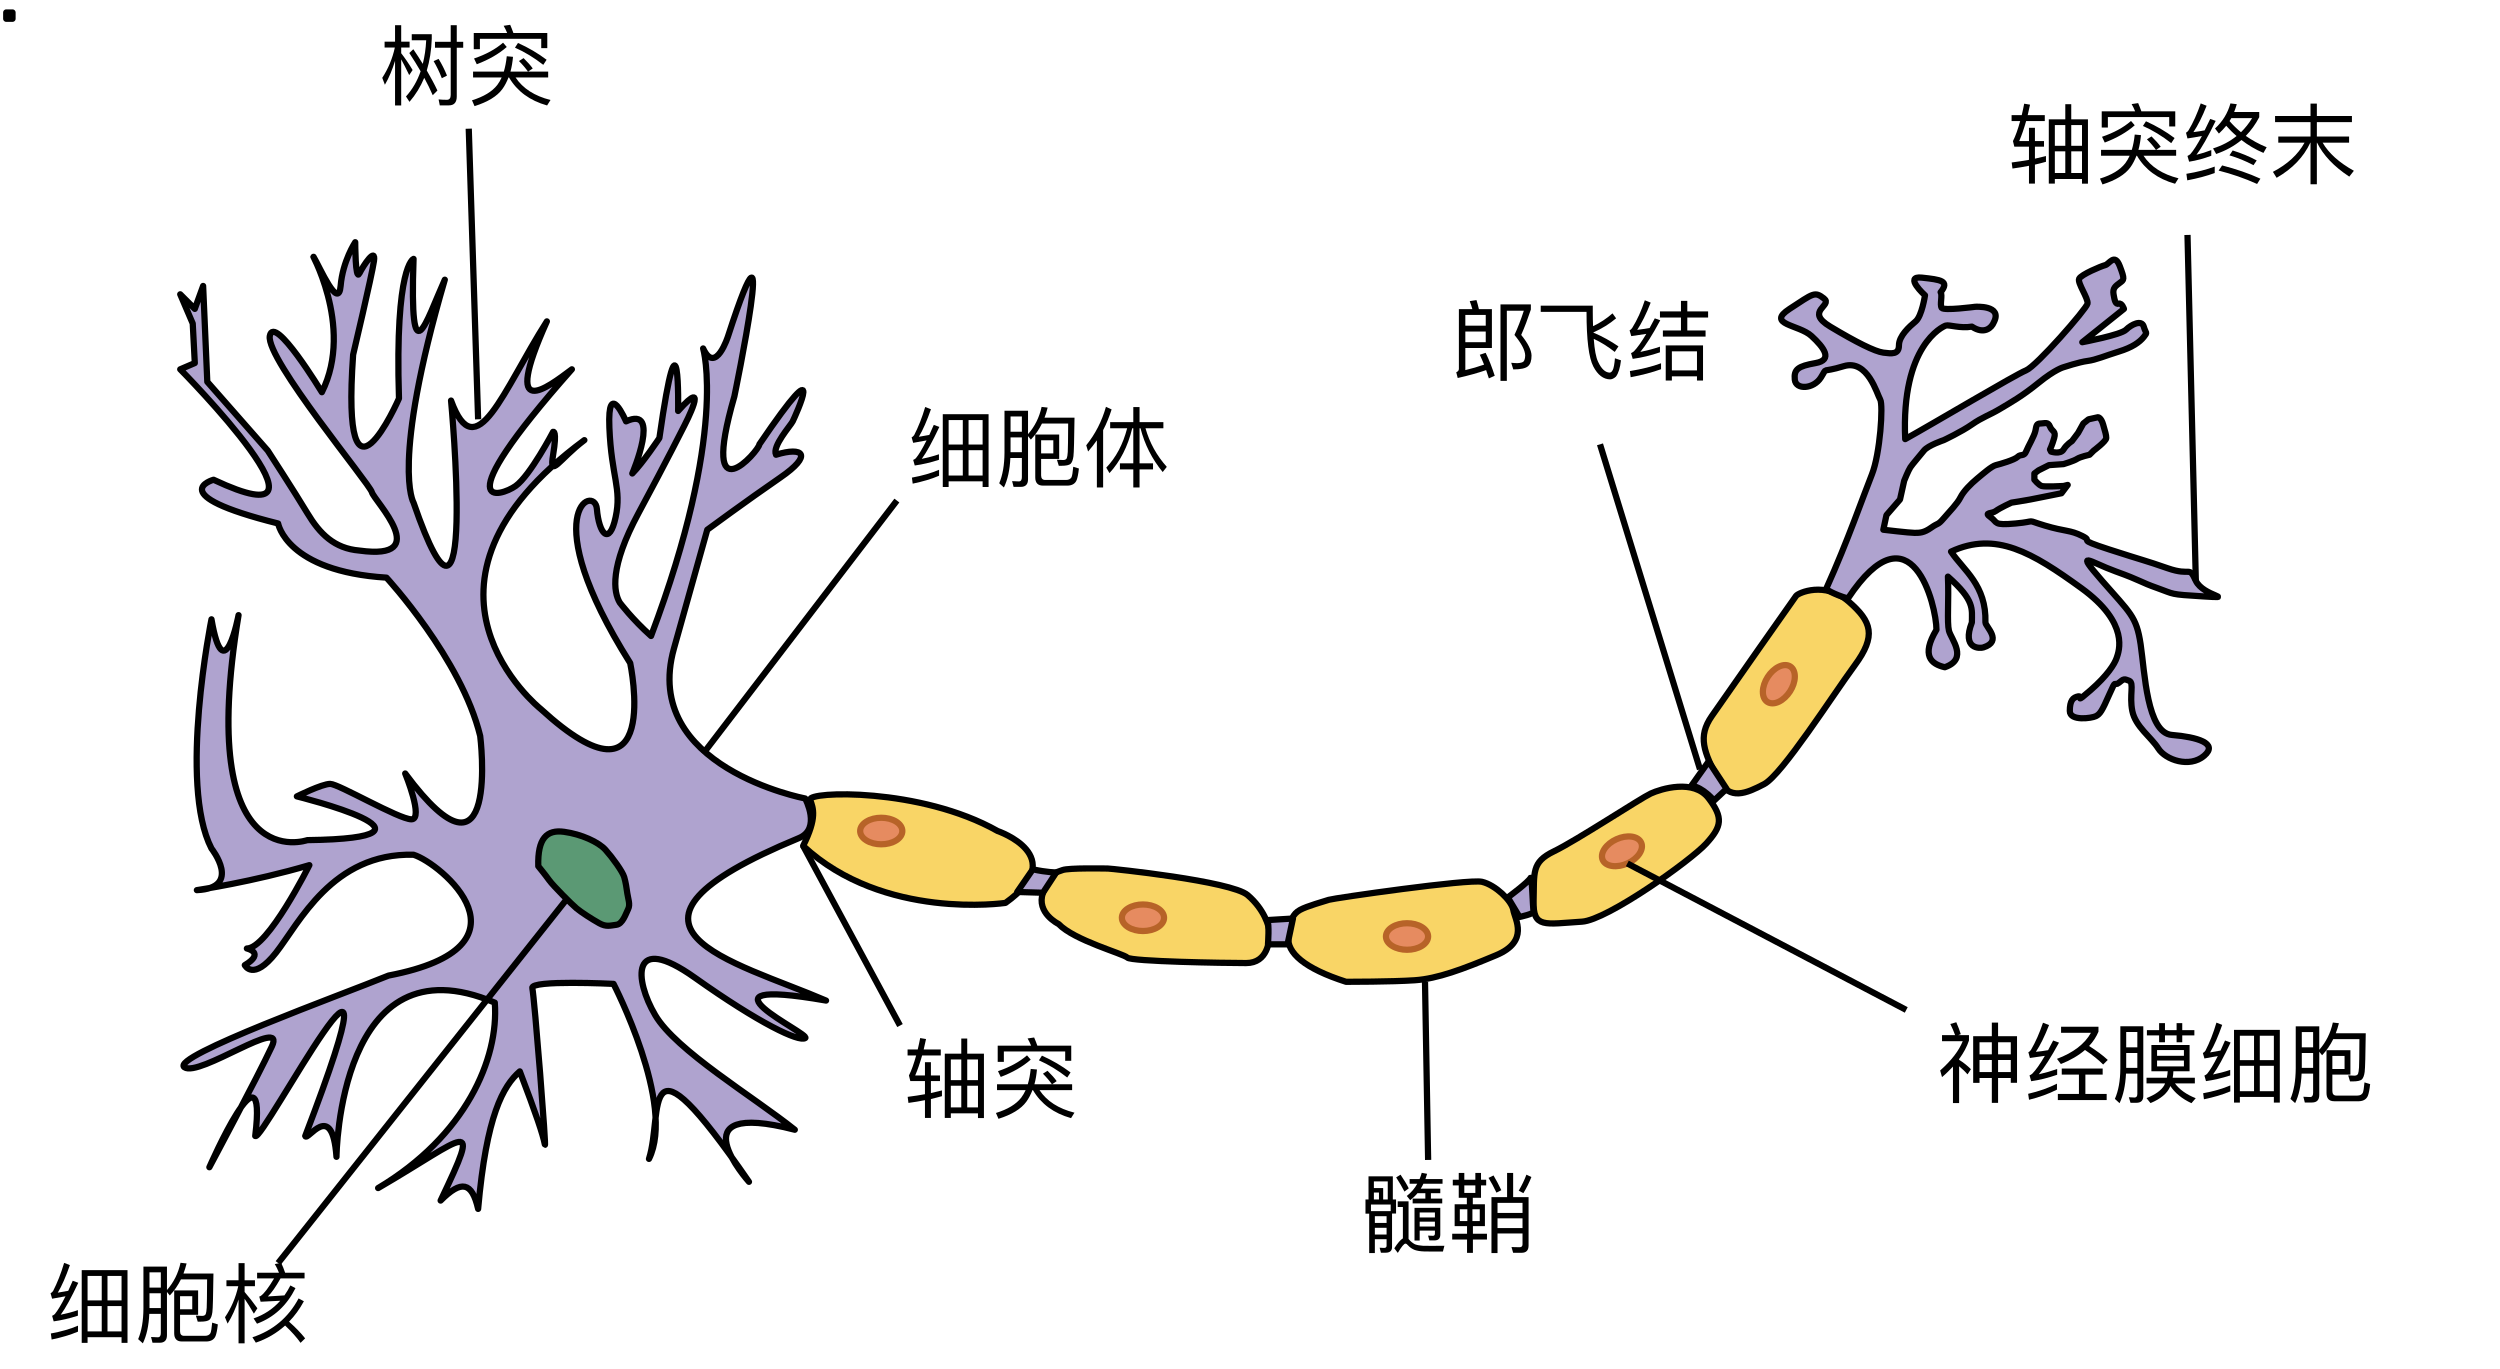 <?xml version="1.0" encoding="UTF-8"?>
<svg xmlns="http://www.w3.org/2000/svg" xmlns:xlink="http://www.w3.org/1999/xlink" width="400pt" height="219pt" viewBox="0 0 400 219" version="1.1">
<defs>
<g>
<symbol overflow="visible" id="glyph0-0">
<path style="stroke:none;" d=""/>
</symbol>
<symbol overflow="visible" id="glyph0-1">
<path style="stroke:none;" d="M 0.844 -8.828 L 0.844 -7.891 L 2.484 -7.891 C 2.094 -6.094 1.406 -4.484 0.469 -3.047 L 0.891 -1.938 C 1.562 -3.078 2.094 -4.375 2.516 -5.766 L 2.516 1.375 L 3.5 1.375 L 3.5 -6 C 3.859 -5.359 4.281 -4.516 4.781 -3.484 L 5.328 -4.297 C 4.719 -5.312 4.109 -6.203 3.5 -6.984 L 3.5 -7.891 L 4.844 -7.891 L 4.844 -8.828 L 3.5 -8.828 L 3.5 -11.469 L 2.516 -11.469 L 2.516 -8.828 Z M 8.906 -8.812 L 8.906 -7.859 L 11.422 -7.859 L 11.422 -0.312 C 11.422 0.203 11.219 0.469 10.812 0.469 C 10.391 0.469 9.938 0.453 9.484 0.406 L 9.672 1.359 L 11.141 1.359 C 11.969 1.359 12.391 0.875 12.391 -0.062 L 12.391 -7.859 L 13.422 -7.859 L 13.422 -8.812 L 12.391 -8.812 L 12.391 -11.469 L 11.422 -11.469 L 11.422 -8.812 Z M 9.484 -6.078 L 8.688 -5.719 C 9.156 -4.922 9.609 -4.016 10 -2.984 L 10.828 -3.406 C 10.438 -4.375 9.984 -5.266 9.484 -6.078 Z M 5.438 -7.625 L 4.797 -7.016 C 5.453 -6.016 6.062 -5.047 6.609 -4.094 C 6.078 -2.547 5.297 -1.203 4.266 -0.062 L 4.828 0.797 C 5.812 -0.344 6.594 -1.625 7.188 -3.047 C 7.703 -2.094 8.156 -1.172 8.547 -0.266 L 9.297 -1.016 C 8.797 -2.078 8.219 -3.141 7.594 -4.219 C 8.062 -5.75 8.328 -7.453 8.391 -9.297 L 8.391 -10.031 L 5.188 -10.031 L 5.188 -9.062 L 7.5 -9.062 C 7.438 -7.719 7.25 -6.453 6.953 -5.281 C 6.484 -6.062 5.969 -6.844 5.438 -7.625 Z M 5.438 -7.625 "/>
</symbol>
<symbol overflow="visible" id="glyph0-2">
<path style="stroke:none;" d="M 8.188 -8.625 L 7.703 -7.875 C 9.234 -7.203 10.75 -6.281 12.234 -5.125 L 12.766 -5.938 C 11.375 -6.984 9.859 -7.875 8.188 -8.625 Z M 5.797 -8.672 C 4.578 -7.609 3.031 -6.781 1.156 -6.141 L 1.594 -5.219 C 3.531 -5.953 5.125 -6.875 6.391 -7.984 Z M 9.078 -6.203 L 8.344 -5.734 C 8.953 -5.125 9.422 -4.562 9.781 -4.047 L 6.984 -4.047 C 7.188 -4.781 7.312 -5.562 7.391 -6.406 L 6.391 -6.5 C 6.297 -5.594 6.141 -4.781 5.922 -4.047 L 1 -4.047 L 1 -3.109 L 5.578 -3.109 C 5.375 -2.656 5.141 -2.266 4.875 -1.906 C 4.047 -0.844 2.703 -0.031 0.828 0.547 L 1.234 1.484 C 3.359 0.812 4.844 -0.094 5.688 -1.25 C 6.078 -1.781 6.391 -2.406 6.672 -3.109 L 6.75 -3.109 C 8.047 -0.891 10.078 0.594 12.844 1.375 L 13.391 0.5 C 10.844 -0.141 8.969 -1.344 7.797 -3.109 L 13.016 -3.109 L 13.016 -4.047 L 9.812 -4.047 L 10.547 -4.547 C 10.203 -5.031 9.719 -5.578 9.078 -6.203 Z M 12.875 -10.219 L 7.453 -10.219 C 7.281 -10.703 7.109 -11.141 6.938 -11.531 L 5.891 -11.375 C 6.109 -11.016 6.281 -10.641 6.453 -10.219 L 1.109 -10.219 L 1.109 -7.625 L 2.094 -7.625 L 2.094 -9.297 L 11.906 -9.297 L 11.906 -7.797 L 12.875 -7.797 Z M 12.875 -10.219 "/>
</symbol>
<symbol overflow="visible" id="glyph0-3">
<path style="stroke:none;" d="M 5 -1.422 C 3.766 -0.891 2.312 -0.469 0.656 -0.172 L 0.781 0.797 C 2.359 0.469 3.766 0.062 5 -0.469 Z M 2.781 -11.469 C 2.281 -9.766 1.688 -8.281 1.016 -6.969 C 0.891 -6.797 0.75 -6.672 0.609 -6.609 L 0.859 -5.734 C 1.562 -5.859 2.281 -5.984 3 -6.125 C 2.328 -4.781 1.75 -3.828 1.281 -3.266 C 1.156 -3.156 1.016 -3.062 0.859 -3 L 1.109 -2.109 C 2.344 -2.281 3.641 -2.578 4.984 -3.016 L 4.984 -3.906 C 4.078 -3.594 3.156 -3.359 2.234 -3.172 C 3 -4.203 3.922 -5.906 5.047 -8.281 L 4.156 -8.609 C 3.906 -8.031 3.656 -7.5 3.438 -7 C 2.875 -6.891 2.312 -6.797 1.766 -6.703 C 2.422 -7.797 3.062 -9.266 3.703 -11.109 Z M 8.797 -9.375 L 8.797 -5.469 L 6.531 -5.469 L 6.531 -9.375 Z M 8.797 -4.562 L 8.797 -0.5 L 6.531 -0.5 L 6.531 -4.562 Z M 9.719 -0.5 L 9.719 -4.562 L 11.969 -4.562 L 11.969 -0.5 Z M 9.719 -5.469 L 9.719 -9.375 L 11.969 -9.375 L 11.969 -5.469 Z M 11.969 0.422 L 11.969 1.328 L 12.922 1.328 L 12.922 -10.312 L 5.594 -10.312 L 5.594 1.328 L 6.531 1.328 L 6.531 0.422 Z M 11.969 0.422 "/>
</symbol>
<symbol overflow="visible" id="glyph0-4">
<path style="stroke:none;" d="M 2.438 -6.609 L 4.25 -6.609 L 4.25 -4.234 L 2.438 -4.234 Z M 4.25 -7.516 L 2.438 -7.516 L 2.438 -9.953 L 4.25 -9.953 Z M 2.406 -3.312 L 4.25 -3.312 L 4.25 -0.25 C 4.25 0.203 4.094 0.438 3.766 0.438 C 3.438 0.438 3.078 0.422 2.688 0.391 L 2.922 1.312 L 4.078 1.312 C 4.844 1.312 5.234 0.906 5.234 0.094 L 5.234 -6.812 L 5.688 -6.25 C 6.406 -7 7 -7.875 7.469 -8.828 L 11.656 -8.828 C 11.641 -6.297 11.625 -4.781 11.594 -4.281 C 11.562 -3.812 11.516 -3.469 11.438 -3.281 C 11.344 -3.078 11.141 -2.984 10.844 -2.984 C 10.531 -2.984 10.188 -3 9.859 -3.031 L 10.156 -2.062 L 10.562 -2.062 C 11.328 -2.062 11.812 -2.172 12.047 -2.375 C 12.266 -2.594 12.422 -3 12.5 -3.578 C 12.578 -4.188 12.625 -6.25 12.672 -9.766 L 7.875 -9.766 C 8.078 -10.281 8.234 -10.812 8.375 -11.375 L 7.406 -11.484 C 7.031 -9.766 6.297 -8.328 5.234 -7.125 L 5.234 -10.875 L 1.469 -10.875 L 1.469 -4.125 C 1.453 -2.172 1.172 -0.547 0.625 0.734 L 1.375 1.406 C 1.969 0.188 2.328 -1.406 2.406 -3.312 Z M 10.219 -7.062 L 6.391 -7.062 L 6.391 -0.203 C 6.391 0.656 6.797 1.109 7.609 1.109 L 11.609 1.109 C 12.312 1.078 12.797 0.781 13.016 0.219 C 13.156 -0.141 13.281 -0.75 13.375 -1.625 L 12.469 -1.906 C 12.391 -1.016 12.297 -0.453 12.188 -0.219 C 12.016 0.062 11.734 0.203 11.328 0.203 L 7.969 0.203 C 7.547 0.203 7.328 -0.047 7.328 -0.531 L 7.328 -3.156 L 10.219 -3.156 Z M 7.328 -4.047 L 7.328 -6.141 L 9.281 -6.141 L 9.281 -4.047 Z M 7.328 -4.047 "/>
</symbol>
<symbol overflow="visible" id="glyph0-5">
<path style="stroke:none;" d="M 2.25 -6.141 L 2.25 1.406 L 3.25 1.406 L 3.25 -7.766 C 3.797 -8.812 4.234 -9.906 4.609 -11.078 L 3.703 -11.5 C 3.047 -9.188 2 -7.141 0.547 -5.344 L 0.844 -4.344 C 1.344 -4.906 1.812 -5.516 2.25 -6.141 Z M 4.375 -9.047 L 4.375 -8.062 L 7.094 -8.062 C 6.422 -5.484 5.312 -3.391 3.75 -1.766 L 4.266 -0.891 C 5.984 -2.766 7.203 -5.156 7.906 -8.062 L 8.078 -8.062 L 8.078 -2.453 L 5.938 -2.453 L 5.938 -1.484 L 8.078 -1.484 L 8.078 1.406 L 9.078 1.406 L 9.078 -1.484 L 11.234 -1.484 L 11.234 -2.453 L 9.078 -2.453 L 9.078 -8.062 L 9.234 -8.062 C 9.891 -5.469 11.078 -3.141 12.781 -1.062 L 13.438 -1.891 C 11.812 -3.703 10.688 -5.75 10.031 -8.062 L 12.891 -8.062 L 12.891 -9.047 L 9.078 -9.047 L 9.078 -11.453 L 8.078 -11.453 L 8.078 -9.047 Z M 4.375 -9.047 "/>
</symbol>
<symbol overflow="visible" id="glyph0-6">
<path style="stroke:none;" d="M 2.453 -6.484 L 5.719 -6.484 L 5.719 -4.781 L 2.453 -4.781 Z M 5.719 -7.422 L 2.453 -7.422 L 2.453 -9.141 L 5.719 -9.141 Z M 5.703 -3.078 L 4.766 -2.766 C 5 -2.281 5.219 -1.75 5.453 -1.188 C 4.469 -0.844 3.453 -0.547 2.453 -0.312 L 2.453 -3.844 L 6.703 -3.844 L 6.703 -10.062 L 4.625 -10.062 C 4.5 -10.594 4.375 -11.094 4.234 -11.516 L 3.156 -11.344 C 3.312 -10.953 3.453 -10.531 3.578 -10.062 L 1.422 -10.062 L 1.422 -0.516 C 1.422 -0.266 1.281 -0.078 1 0.031 L 1.234 0.953 C 3.031 0.547 4.531 0.125 5.781 -0.312 C 5.922 0.109 6.078 0.547 6.219 1.016 L 7.156 0.594 C 6.734 -0.719 6.266 -1.938 5.703 -3.078 Z M 8.078 -10.828 L 8.078 1.406 L 9.094 1.406 L 9.094 -9.812 L 11.812 -9.812 C 11.328 -8.328 10.828 -7.031 10.312 -5.938 C 11.438 -4.578 12.016 -3.484 12.031 -2.641 C 12.016 -2.188 11.922 -1.875 11.781 -1.703 C 11.641 -1.547 11.312 -1.453 10.781 -1.422 C 10.516 -1.422 10.188 -1.453 9.797 -1.484 L 10.125 -0.422 C 11.312 -0.422 12.094 -0.594 12.469 -0.922 C 12.859 -1.25 13.047 -1.812 13.047 -2.641 C 13.031 -3.5 12.484 -4.594 11.391 -5.938 C 11.953 -7.203 12.453 -8.547 12.938 -10 L 12.938 -10.828 Z M 8.078 -10.828 "/>
</symbol>
<symbol overflow="visible" id="glyph0-7">
<path style="stroke:none;" d="M 12 -9.391 C 11.062 -8.562 10.031 -7.875 8.891 -7.344 C 8.859 -8.047 8.844 -8.812 8.844 -9.641 L 8.844 -10.625 L 0.516 -10.625 L 0.516 -9.625 L 7.844 -9.625 C 7.844 -5.188 8.203 -2.266 8.938 -0.875 C 9.641 0.469 10.547 1.156 11.609 1.172 C 11.922 1.172 12.234 1.016 12.547 0.734 C 12.953 0.203 13.219 -0.672 13.359 -1.875 L 12.391 -2.203 C 12.312 -1.25 12.188 -0.609 12.047 -0.344 C 11.906 -0.062 11.75 0.078 11.547 0.094 C 10.844 0.062 10.219 -0.5 9.688 -1.656 C 9.359 -2.344 9.125 -3.562 9 -5.312 C 10.156 -4.781 11.266 -4.078 12.359 -3.219 L 12.953 -4.109 C 11.719 -4.953 10.391 -5.703 8.938 -6.312 L 8.938 -6.344 C 10.297 -6.938 11.516 -7.703 12.578 -8.594 Z M 12 -9.391 "/>
</symbol>
<symbol overflow="visible" id="glyph0-8">
<path style="stroke:none;" d="M 5.766 -1.406 C 4.344 -0.875 2.688 -0.469 0.781 -0.156 L 0.906 0.828 C 2.734 0.484 4.344 0.062 5.766 -0.453 Z M 3.172 -11.484 C 2.625 -9.812 1.953 -8.344 1.156 -7.062 C 1.031 -6.875 0.891 -6.75 0.734 -6.672 L 1 -5.75 C 1.812 -5.859 2.609 -5.984 3.406 -6.109 C 2.625 -4.781 1.953 -3.859 1.422 -3.312 C 1.297 -3.203 1.141 -3.109 0.969 -3.031 L 1.234 -2.109 C 2.625 -2.297 4.094 -2.641 5.594 -3.156 L 5.594 -4.062 C 4.562 -3.703 3.516 -3.438 2.453 -3.219 C 3.297 -4.234 4.375 -5.906 5.641 -8.281 L 4.766 -8.594 C 4.484 -8.062 4.203 -7.547 3.938 -7.047 C 3.266 -6.938 2.609 -6.828 1.953 -6.75 C 2.672 -7.844 3.406 -9.297 4.109 -11.109 Z M 5.594 -9.703 L 5.594 -8.719 L 8.953 -8.719 L 8.953 -6.656 L 6.062 -6.656 L 6.062 -5.672 L 12.891 -5.672 L 12.891 -6.656 L 9.969 -6.656 L 9.969 -8.719 L 13.297 -8.719 L 13.297 -9.703 L 9.969 -9.703 L 9.969 -11.391 L 8.953 -11.391 L 8.953 -9.703 Z M 12.484 -4.266 L 6.516 -4.266 L 6.516 1.359 L 7.5 1.359 L 7.5 0.688 L 11.516 0.688 L 11.516 1.359 L 12.484 1.359 Z M 7.5 -0.266 L 7.5 -3.312 L 11.516 -3.312 L 11.516 -0.266 Z M 7.5 -0.266 "/>
</symbol>
<symbol overflow="visible" id="glyph0-9">
<path style="stroke:none;" d="M 3.469 -7.578 L 3.469 -5.453 L 1.906 -5.453 C 2.312 -6.391 2.672 -7.453 3.016 -8.656 L 6 -8.656 L 6 -9.609 L 3.266 -9.609 C 3.391 -10.141 3.516 -10.703 3.641 -11.281 L 2.703 -11.438 C 2.578 -10.797 2.453 -10.188 2.312 -9.609 L 0.688 -9.609 L 0.688 -8.656 L 2.062 -8.656 C 1.703 -7.359 1.328 -6.281 0.906 -5.453 L 1.125 -4.562 L 3.469 -4.562 L 3.469 -2.453 C 2.609 -2.297 1.688 -2.156 0.703 -2.031 L 0.828 -1.062 C 1.75 -1.188 2.625 -1.328 3.469 -1.5 L 3.469 1.344 L 4.422 1.344 L 4.422 -1.688 C 5.047 -1.828 5.625 -1.984 6.188 -2.141 L 6.188 -3.062 C 5.625 -2.922 5.047 -2.781 4.422 -2.641 L 4.422 -4.562 L 5.875 -4.562 L 5.875 -5.453 L 4.422 -5.453 L 4.422 -7.578 Z M 12.906 -8.938 L 10.234 -8.938 L 10.234 -11.359 L 9.281 -11.359 L 9.281 -8.938 L 6.641 -8.938 L 6.641 1.344 L 7.609 1.344 L 7.609 0.609 L 11.953 0.609 L 11.953 1.359 L 12.906 1.359 Z M 7.609 -0.344 L 7.609 -3.812 L 9.281 -3.812 L 9.281 -0.344 Z M 10.234 -3.812 L 11.953 -3.812 L 11.953 -0.344 L 10.234 -0.344 Z M 7.609 -4.703 L 7.609 -8.016 L 9.281 -8.016 L 9.281 -4.703 Z M 10.234 -8.016 L 11.953 -8.016 L 11.953 -4.703 L 10.234 -4.703 Z M 10.234 -8.016 "/>
</symbol>
<symbol overflow="visible" id="glyph0-10">
<path style="stroke:none;" d="M 5.188 -1.375 C 3.891 -0.891 2.375 -0.5 0.656 -0.219 L 0.797 0.828 C 2.438 0.516 3.906 0.125 5.188 -0.344 Z M 2.953 -11.484 C 2.391 -9.859 1.75 -8.422 1 -7.172 C 0.875 -6.984 0.734 -6.859 0.594 -6.797 L 0.828 -5.875 C 1.594 -5.984 2.359 -6.125 3.141 -6.266 C 2.406 -4.906 1.797 -3.938 1.281 -3.359 C 1.141 -3.25 1 -3.156 0.828 -3.078 L 1.094 -2.156 C 2.219 -2.328 3.406 -2.641 4.641 -3.109 L 4.641 -4.016 C 3.844 -3.703 3.047 -3.453 2.266 -3.266 C 3.078 -4.328 4.109 -6.125 5.344 -8.688 L 4.469 -9 C 4.156 -8.359 3.859 -7.734 3.578 -7.172 C 2.984 -7.062 2.375 -6.953 1.781 -6.891 C 2.5 -7.953 3.203 -9.359 3.891 -11.109 Z M 8.062 -3.953 L 7.547 -3.172 C 8.859 -2.781 10.141 -2.266 11.391 -1.594 L 11.906 -2.359 C 10.75 -2.984 9.469 -3.516 8.062 -3.953 Z M 6.375 -1.562 L 5.812 -0.734 C 7.906 -0.203 9.969 0.5 11.969 1.406 L 12.5 0.562 C 10.656 -0.281 8.609 -0.984 6.375 -1.562 Z M 7.703 -11.484 C 7.266 -9.906 6.438 -8.562 5.234 -7.469 L 5.859 -6.656 C 6.281 -7.047 6.672 -7.469 7.031 -7.906 C 7.531 -7.328 8.094 -6.766 8.688 -6.266 C 7.609 -5.391 6.359 -4.734 4.922 -4.281 L 5.422 -3.391 C 6.953 -3.922 8.297 -4.656 9.469 -5.625 C 10.516 -4.812 11.688 -4.109 12.984 -3.562 L 13.5 -4.469 C 12.266 -4.969 11.156 -5.594 10.156 -6.281 C 11 -7.141 11.719 -8.141 12.312 -9.281 L 12.312 -10.109 L 8.297 -10.109 C 8.453 -10.5 8.594 -10.922 8.719 -11.359 Z M 9.391 -6.875 C 8.719 -7.422 8.109 -8.016 7.562 -8.656 C 7.641 -8.812 7.734 -8.953 7.844 -9.125 L 11.172 -9.125 C 10.656 -8.281 10.062 -7.531 9.391 -6.875 Z M 9.391 -6.875 "/>
</symbol>
<symbol overflow="visible" id="glyph0-11">
<path style="stroke:none;" d="M 7.562 -5.203 C 8.547 -3.203 10.25 -1.391 12.719 0.234 L 13.453 -0.703 C 11.094 -2.016 9.422 -3.516 8.453 -5.203 L 12.688 -5.203 L 12.688 -6.188 L 7.531 -6.188 L 7.531 -8.484 L 13.141 -8.484 L 13.141 -9.469 L 7.531 -9.469 L 7.531 -11.453 L 6.516 -11.453 L 6.516 -9.469 L 0.844 -9.469 L 0.844 -8.484 L 6.516 -8.484 L 6.516 -6.188 L 1.359 -6.188 L 1.359 -5.203 L 5.562 -5.203 C 4.516 -3.297 2.828 -1.75 0.5 -0.531 L 1.094 0.422 C 3.625 -1.031 5.422 -2.906 6.484 -5.203 L 6.516 -5.203 L 6.516 1.453 L 7.531 1.453 L 7.531 -5.203 Z M 7.562 -5.203 "/>
</symbol>
<symbol overflow="visible" id="glyph0-12">
<path style="stroke:none;" d="M 6.875 -5.484 L 8.844 -5.484 L 8.844 -3.562 L 6.875 -3.562 Z M 9.844 -5.484 L 11.875 -5.484 L 11.875 -3.562 L 9.844 -3.562 Z M 11.875 -2.609 L 11.875 -1.844 L 12.875 -1.844 L 12.875 -9.297 L 9.844 -9.297 L 9.844 -11.469 L 8.844 -11.469 L 8.844 -9.297 L 5.859 -9.297 L 5.859 -1.828 L 6.875 -1.828 L 6.875 -2.609 L 8.844 -2.609 L 8.844 1.375 L 9.844 1.375 L 9.844 -2.609 Z M 11.875 -6.391 L 9.844 -6.391 L 9.844 -8.328 L 11.875 -8.328 Z M 8.844 -6.391 L 6.875 -6.391 L 6.875 -8.328 L 8.844 -8.328 Z M 2.625 -4.438 L 2.625 1.406 L 3.609 1.406 L 3.609 -4.484 C 4.062 -4.109 4.516 -3.703 4.953 -3.188 L 5.5 -4.016 C 4.922 -4.594 4.297 -5.094 3.609 -5.516 L 3.609 -5.641 C 4.328 -6.625 4.859 -7.609 5.188 -8.609 L 5.188 -9.469 L 3.469 -9.469 L 3.875 -9.625 C 3.703 -10.203 3.453 -10.844 3.156 -11.531 L 2.203 -11.25 C 2.484 -10.688 2.75 -10.078 2.969 -9.469 L 0.875 -9.469 L 0.875 -8.5 L 4.188 -8.5 C 3.578 -6.969 2.375 -5.406 0.578 -3.812 L 0.875 -2.75 C 1.531 -3.297 2.094 -3.875 2.625 -4.438 Z M 2.625 -4.438 "/>
</symbol>
<symbol overflow="visible" id="glyph0-13">
<path style="stroke:none;" d="M 8.781 -3.156 L 8.781 -0.062 L 5.406 -0.062 L 5.406 0.922 L 13.219 0.922 L 13.219 -0.062 L 9.812 -0.062 L 9.812 -3.156 L 12.578 -3.156 L 12.578 -4.125 L 6.031 -4.125 L 6.031 -3.156 Z M 9.75 -7.094 C 10.969 -6.281 11.922 -5.5 12.656 -4.766 L 13.391 -5.5 C 12.594 -6.25 11.578 -6.984 10.406 -7.734 C 11.047 -8.406 11.547 -9.172 11.906 -10.016 L 11.906 -10.812 L 5.922 -10.812 L 5.922 -9.844 L 10.703 -9.844 C 9.703 -8.047 7.875 -6.656 5.266 -5.672 L 5.891 -4.844 C 7.438 -5.453 8.719 -6.203 9.75 -7.094 Z M 5.266 -1.703 C 3.953 -1.031 2.406 -0.484 0.656 -0.078 L 0.797 0.875 C 2.453 0.469 3.953 -0.078 5.266 -0.75 Z M 3.031 -11.453 C 2.484 -9.828 1.844 -8.375 1.109 -7.109 C 0.984 -6.938 0.844 -6.797 0.688 -6.734 L 0.938 -5.812 C 1.734 -5.922 2.531 -6.031 3.328 -6.156 C 2.547 -4.812 1.875 -3.859 1.312 -3.297 C 1.188 -3.188 1.031 -3.094 0.875 -3.031 L 1.141 -2.094 C 2.469 -2.281 3.844 -2.625 5.297 -3.125 L 5.297 -4.047 C 4.312 -3.703 3.344 -3.422 2.359 -3.203 C 3.219 -4.219 4.297 -5.891 5.594 -8.266 L 4.656 -8.609 C 4.375 -8.062 4.109 -7.547 3.844 -7.062 C 3.172 -6.938 2.531 -6.859 1.891 -6.797 C 2.609 -7.875 3.297 -9.281 4 -11.078 Z M 3.031 -11.453 "/>
</symbol>
<symbol overflow="visible" id="glyph0-14">
<path style="stroke:none;" d="M 2.344 -6.609 L 4.125 -6.609 L 4.125 -4.234 L 2.344 -4.234 Z M 4.125 -7.516 L 2.344 -7.516 L 2.344 -9.969 L 4.125 -9.969 Z M 2.312 -3.312 L 4.125 -3.312 L 4.125 -0.062 C 4.125 0.328 3.969 0.516 3.672 0.516 C 3.391 0.516 3.094 0.484 2.766 0.469 L 3.031 1.359 L 3.969 1.359 C 4.703 1.359 5.078 1 5.078 0.266 L 5.078 -10.891 L 1.406 -10.891 L 1.406 -4.109 C 1.391 -2.156 1.094 -0.531 0.531 0.734 L 1.281 1.422 C 1.875 0.188 2.219 -1.406 2.312 -3.312 Z M 5.656 -10.266 L 5.656 -9.422 L 7.609 -9.422 L 7.609 -8.328 L 8.547 -8.328 L 8.547 -9.422 L 10.406 -9.422 L 10.406 -8.328 L 11.312 -8.328 L 11.312 -9.422 L 13.25 -9.422 L 13.25 -10.266 L 11.312 -10.266 L 11.312 -11.391 L 10.406 -11.391 L 10.406 -10.266 L 8.547 -10.266 L 8.547 -11.391 L 7.609 -11.391 L 7.609 -10.266 Z M 8.984 -3.688 C 8.953 -3.328 8.922 -3 8.844 -2.656 L 5.594 -2.656 L 5.594 -1.75 L 8.562 -1.75 C 8.547 -1.672 8.5 -1.578 8.453 -1.484 C 7.984 -0.641 7.016 0.047 5.594 0.609 L 6.234 1.406 C 7.859 0.734 8.906 -0.141 9.359 -1.203 C 9.375 -1.234 9.391 -1.281 9.406 -1.328 C 10.141 -0.219 11.25 0.703 12.781 1.422 L 13.469 0.625 C 11.969 0.031 10.859 -0.766 10.141 -1.75 L 13.328 -1.75 L 13.328 -2.656 L 9.781 -2.656 C 9.844 -2.969 9.875 -3.297 9.891 -3.688 L 12.484 -3.688 L 12.484 -7.891 L 6.375 -7.891 L 6.375 -3.688 Z M 11.578 -4.469 L 7.281 -4.469 L 7.281 -5.406 L 11.578 -5.406 Z M 7.281 -6.156 L 7.281 -7.078 L 11.578 -7.078 L 11.578 -6.156 Z M 7.281 -6.156 "/>
</symbol>
<symbol overflow="visible" id="glyph0-15">
<path style="stroke:none;" d="M 9.125 -8.172 L 10.391 -8.172 L 10.391 -7.312 L 8.359 -7.312 L 8.359 -6.547 L 13.094 -6.547 L 13.094 -7.312 L 11.281 -7.312 L 11.281 -8.172 L 12.781 -8.172 L 12.781 -8.906 L 9.656 -8.906 C 9.812 -9.156 9.953 -9.406 10.078 -9.688 L 13.141 -9.688 L 13.141 -10.438 L 10.406 -10.438 C 10.484 -10.703 10.578 -10.984 10.672 -11.281 L 9.812 -11.438 C 9.719 -11.109 9.609 -10.766 9.469 -10.438 L 7.875 -10.438 L 7.875 -9.688 L 9.094 -9.688 C 8.688 -8.938 8.125 -8.281 7.422 -7.734 L 7.969 -7.062 C 8.391 -7.391 8.781 -7.75 9.125 -8.172 Z M 9.484 -3.625 L 11.922 -3.625 L 11.922 -2.844 L 9.484 -2.844 Z M 11.922 -4.297 L 9.484 -4.297 L 9.484 -5.094 L 11.922 -5.094 Z M 9.484 -2.188 L 11.922 -2.188 L 11.922 -1.734 C 11.922 -1.484 11.812 -1.359 11.609 -1.359 L 10.828 -1.391 L 11.031 -0.625 L 11.875 -0.625 C 12.469 -0.625 12.781 -0.938 12.781 -1.547 L 12.781 -5.828 L 8.656 -5.828 L 8.656 -0.609 L 9.484 -0.609 Z M 5.188 -10.875 L 1.297 -10.875 L 1.297 -7.172 L 0.812 -7.172 L 0.812 -4.906 L 1.406 -4.906 L 1.406 1.406 L 2.312 1.406 L 2.312 -0.812 L 4.188 -0.812 L 4.188 0.234 C 4.188 0.469 4.047 0.578 3.781 0.578 L 3.078 0.547 L 3.281 1.344 L 4.047 1.344 C 4.719 1.344 5.062 1.031 5.062 0.453 L 5.062 -4.922 L 5.703 -4.922 L 5.703 -7.172 L 5.188 -7.172 Z M 2.156 -7.172 L 2.156 -8.281 L 2.969 -8.281 L 2.969 -7.172 Z M 3.641 -7.172 L 3.641 -9 L 2.156 -9 L 2.156 -10.062 L 4.375 -10.062 L 4.375 -7.172 Z M 4.844 -5.312 L 1.688 -5.312 L 1.688 -6.359 L 4.844 -6.359 Z M 2.312 -1.562 L 2.312 -2.641 L 4.188 -2.641 L 4.188 -1.562 Z M 2.312 -3.422 L 2.312 -4.5 L 4.188 -4.5 L 4.188 -3.422 Z M 6.422 -11.141 L 5.719 -10.703 C 6.266 -9.875 6.703 -9.109 7.047 -8.438 L 7.734 -8.953 C 7.438 -9.578 6.984 -10.297 6.422 -11.141 Z M 11.375 0.25 C 10.906 0.25 10.438 0.234 9.984 0.234 C 9.484 0.203 9.078 0.125 8.734 0 C 8.344 -0.203 8.031 -0.469 7.781 -0.766 L 7.703 -0.859 L 7.703 -6.875 L 5.969 -6.875 L 5.969 -5.969 L 6.797 -5.969 L 6.797 -0.953 C 6.406 -0.719 5.953 -0.188 5.422 0.641 L 5.984 1.375 C 6.578 0.375 6.984 -0.109 7.203 -0.109 C 7.328 -0.109 7.453 -0.031 7.609 0.156 C 7.891 0.484 8.266 0.734 8.688 0.906 C 9.109 1.047 9.625 1.125 10.172 1.141 C 10.562 1.141 10.938 1.156 11.297 1.156 L 13.203 1.156 L 13.438 0.234 C 12.797 0.234 12.094 0.25 11.375 0.25 Z M 11.375 0.25 "/>
</symbol>
<symbol overflow="visible" id="glyph0-16">
<path style="stroke:none;" d="M 7.938 -4.156 L 11.938 -4.156 L 11.938 -2.594 L 7.938 -2.594 Z M 11.938 -5.016 L 7.938 -5.016 L 7.938 -6.625 L 11.938 -6.625 Z M 7.938 -1.734 L 11.938 -1.734 L 11.938 0 C 11.938 0.312 11.781 0.469 11.469 0.469 L 10.172 0.438 L 10.438 1.359 L 11.781 1.359 C 12.531 1.359 12.906 0.969 12.906 0.203 L 12.906 -7.547 L 10.438 -7.547 L 10.438 -11.422 L 9.469 -11.422 L 9.469 -7.547 L 6.969 -7.547 L 6.969 1.406 L 7.938 1.406 Z M 0.781 -10.328 L 0.781 -9.422 L 1.734 -9.422 L 1.734 -7.438 L 3.031 -7.438 L 3.031 -6.406 L 1.078 -6.406 L 1.078 -2.906 L 3.062 -2.906 L 3.062 -1.688 L 0.688 -1.688 L 0.688 -0.766 L 3.062 -0.766 L 3.062 1.375 L 4 1.375 L 4 -0.766 L 6.25 -0.766 L 6.25 -1.688 L 4 -1.688 L 4 -2.906 L 5.922 -2.906 L 5.922 -6.406 L 3.984 -6.406 L 3.984 -7.438 L 5.297 -7.438 L 5.297 -9.422 L 6.125 -9.422 L 6.125 -10.328 L 5.297 -10.328 L 5.297 -11.422 L 4.391 -11.422 L 4.391 -10.328 L 2.625 -10.328 L 2.625 -11.422 L 1.734 -11.422 L 1.734 -10.328 Z M 2.625 -9.422 L 4.391 -9.422 L 4.391 -8.219 L 2.625 -8.219 Z M 5.094 -3.719 L 3.922 -3.719 L 3.922 -5.609 L 5.094 -5.609 Z M 3.109 -3.719 L 1.906 -3.719 L 1.906 -5.609 L 3.109 -5.609 Z M 7.297 -11.016 L 6.5 -10.625 C 6.938 -9.922 7.359 -9.125 7.766 -8.266 L 8.547 -8.656 C 8.141 -9.5 7.734 -10.297 7.297 -11.016 Z M 12.562 -11.141 C 12.25 -10.297 11.844 -9.453 11.328 -8.578 L 12.078 -8.188 C 12.594 -9.031 13.016 -9.891 13.359 -10.766 Z M 12.562 -11.141 "/>
</symbol>
<symbol overflow="visible" id="glyph0-17">
<path style="stroke:none;" d="M 3.656 -5.719 C 4.078 -5.125 4.562 -4.328 5.141 -3.344 L 5.703 -4.203 C 5 -5.188 4.328 -6.047 3.656 -6.812 L 3.656 -7.734 L 5.312 -7.734 L 5.312 -8.688 L 3.656 -8.688 L 3.656 -11.422 L 2.688 -11.422 L 2.688 -8.688 L 0.75 -8.688 L 0.75 -7.734 L 2.641 -7.734 C 2.219 -5.875 1.516 -4.234 0.516 -2.766 L 0.938 -1.75 C 1.656 -2.891 2.234 -4.188 2.688 -5.609 L 2.688 1.406 L 3.656 1.406 Z M 5.656 -9.891 L 5.656 -8.984 L 8.375 -8.984 C 7.469 -7.469 6.766 -6.531 6.203 -6.156 C 6.141 -6.125 6.094 -6.109 6 -6.078 L 6.219 -5.25 C 7.328 -5.297 8.375 -5.344 9.359 -5.406 C 8.203 -4.109 6.797 -3.172 5.094 -2.578 L 5.641 -1.734 C 8.359 -2.75 10.406 -4.641 11.797 -7.422 L 10.984 -7.859 C 10.703 -7.297 10.391 -6.781 10.031 -6.266 C 9.156 -6.203 8.281 -6.141 7.375 -6.094 C 7.969 -6.656 8.641 -7.625 9.406 -8.984 L 13.25 -8.984 L 13.25 -9.891 L 10.141 -9.891 C 9.938 -10.484 9.734 -11 9.516 -11.453 L 8.484 -11.281 C 8.734 -10.859 8.953 -10.406 9.156 -9.891 Z M 10.141 -1.438 C 11.172 -0.469 12 0.469 12.609 1.328 L 13.344 0.609 C 12.641 -0.281 11.781 -1.156 10.766 -2.062 C 11.672 -2.984 12.469 -4.078 13.141 -5.328 L 12.297 -5.781 C 10.656 -2.719 8.188 -0.641 4.906 0.438 L 5.453 1.297 C 7.234 0.688 8.797 -0.234 10.141 -1.438 Z M 10.141 -1.438 "/>
</symbol>
</g>
</defs>
<g id="surface1">
<path style="fill-rule:nonzero;fill:rgb(68.628%,63.922%,81.177%);fill-opacity:1;stroke-width:1;stroke-linecap:butt;stroke-linejoin:round;stroke:rgb(0%,0%,0%);stroke-opacity:1;stroke-miterlimit:10;" d="M 126.832 132.09 C 130.438 130.598 127.832 125.758 127.832 125.758 C 127.832 125.758 101.5 120.758 106.832 101.758 C 112.164 82.758 112.164 82.758 112.164 82.758 C 112.164 82.758 118.5 78.09 123.832 74.422 C 129.168 70.758 127.5 69.422 123.164 70.758 C 122.5 69.422 125.5 66.09 125.832 65.422 C 126.164 64.754 131.832 52.422 120.5 69.09 C 120.5 70.09 110.832 81.09 116.5 61.422 C 116.5 61.422 123.832 26.09 115.5 51.754 C 115.5 51.754 113.5 58.09 111.5 53.754 C 111.5 53.754 115.5 67.09 103.168 99.758 C 100.168 97.09 98.168 94.422 98.168 94.422 C 97.168 92.758 96.5 88.758 101.168 80.09 C 105.836 71.422 108.5 66.09 108.5 66.09 C 108.5 66.09 112.832 57.754 107.5 63.754 C 107.5 63.754 107.832 44.758 104.5 68.09 C 104.5 68.09 101.836 72.09 100.168 73.758 C 100.168 73.758 104.836 62.758 99.168 65.422 C 99.168 65.422 96.168 58.422 96.5 66.422 C 96.832 74.422 98.5 76.09 97.5 80.758 C 96.5 85.422 94.832 83.422 94.5 79.422 C 94.168 75.422 84.5 79.758 99.832 104.09 C 99.832 104.09 105.164 129.422 85.5 111.422 C 85.5 111.422 60.832 91.754 92.5 68.422 C 88.5 71.422 86.832 74.758 87.5 70.758 C 88.168 66.754 87.5 67.09 87.5 67.09 C 87.5 67.09 83.832 74.09 81.5 75.758 C 79.168 77.422 69.832 80.422 90.5 57.09 C 86.5 60.09 79.168 65.758 86.5 49.422 C 79.5 60.422 75.168 73.09 71.168 62.09 C 71.168 62.09 75.5 108.422 65.168 78.422 C 65.168 78.422 61.5 72.422 70.168 42.754 C 67.168 49.422 64.5 58.754 65.168 39.422 C 65.168 39.422 62.168 40.422 62.836 61.754 C 62.836 61.754 53.5 83.09 55.5 54.754 C 55.5 54.754 58.5 42.09 58.836 39.754 C 59.168 37.422 57.168 40.422 56.5 41.754 C 55.836 43.09 55.836 36.754 55.836 36.754 C 55.836 36.754 53.836 39.754 53.5 43.754 C 53.168 47.754 50.168 40.754 49.168 39.09 C 48.168 37.422 55.836 50.09 50.5 60.754 C 50.5 60.754 42.836 48.09 42.168 51.754 C 41.5 55.422 58.168 75.422 58.5 76.754 C 58.836 78.09 68.5 87.754 56.5 86.09 C 52.5 85.754 50.168 83.422 48.168 80.09 C 46.168 76.754 41.836 70.09 41.836 70.09 L 32.168 59.09 L 31.5 43.754 L 30.168 47.422 L 27.836 45.09 L 29.836 49.758 L 30.168 56.09 L 27.836 57.09 C 27.836 57.09 55.836 85.422 33.168 74.758 C 33.168 74.758 24.832 77.09 43.5 81.758 C 43.5 81.758 44.832 89.422 60.832 90.422 C 60.832 90.422 72.832 103.422 75.832 115.758 C 75.832 115.758 79.164 142.422 63.832 121.758 C 63.832 121.758 66.832 129.09 64.832 129.09 C 62.832 129.09 53.164 123.422 51.832 123.422 C 50.5 123.422 46.5 125.422 46.5 125.422 C 46.5 125.422 73.5 132.09 48.168 132.422 C 48.168 132.422 30.168 138.754 37.168 96.422 C 37.168 96.422 34.836 108.758 32.836 97.09 C 32.836 97.09 27.5 123.422 32.836 133.758 C 32.836 133.758 37.836 140.09 30.5 140.422 C 30.5 140.422 39.5 139.09 48.5 136.422 C 48.5 136.422 41.836 149.758 38.5 149.758 C 38.5 149.758 41.5 150.422 38.168 152.422 C 38.168 152.422 39.5 155.09 43.168 150.422 C 46.836 145.758 52.168 134.422 65.168 134.758 C 69.5 136.09 85.5 149.422 61.168 154.09 C 53.836 157.09 26.168 167.09 28.5 168.758 C 30.836 170.422 44.836 160.422 42.5 165.422 C 40.168 170.422 32.5 184.758 32.5 184.758 C 32.5 184.758 41.836 163.422 39.836 179.758 C 40.836 181.09 65.168 134.422 47.836 179.758 C 48.168 180.758 52.168 173.754 52.836 183.09 C 52.836 183.09 53.168 147.758 78.168 158.422 C 78.836 167.422 73.5 179.754 59.5 188.09 C 73.832 179.758 76.168 176.09 69.5 190.09 C 72.832 186.758 74.5 187.09 75.5 191.422 C 76.832 176.422 79.5 171.758 82.168 169.422 C 84.836 176.422 85.836 179.422 86.168 181.09 C 86.5 182.758 84.5 157.422 84.168 156.09 C 83.836 154.758 97.168 155.422 97.168 155.422 C 97.168 155.422 107.168 174.758 102.836 183.422 C 105.168 176.09 101.168 161.422 118.836 187.09 C 118.836 187.09 106.836 173.758 126.168 178.758 C 119.5 173.422 107.168 166.09 103.836 160.422 C 100.5 154.758 99.836 147.09 110.168 154.422 C 120.5 161.758 126.836 164.754 127.836 164.09 C 128.836 163.422 108.168 154.09 131.168 158.09 C 116.5 151.758 92.168 146.422 126.832 132.09 Z M 126.832 132.09 " transform="matrix(1,0,0,1,1,2)"/>
<path style="fill-rule:nonzero;fill:rgb(35.686%,60.001%,45.49%);fill-opacity:1;stroke-width:1;stroke-linecap:butt;stroke-linejoin:round;stroke:rgb(0%,0%,0%);stroke-opacity:1;stroke-miterlimit:10;" d="M 85.125 136.59 C 85 132.09 86.5 130.715 89.25 131.09 C 92 131.465 94.75 132.715 95.875 133.965 C 97 135.215 98.625 137.465 98.875 138.34 C 99.125 139.215 99.25 140.09 99.375 140.965 C 99.5 141.84 99.875 142.715 99.5 143.465 C 99.125 144.215 98.625 145.84 97.625 145.965 C 96.625 146.09 96 146.34 94.875 145.715 C 93.75 145.09 92 143.965 91.25 143.34 C 90.5 142.715 87.5 139.715 86.875 138.84 C 86.25 137.965 85.125 136.59 85.125 136.59 Z M 85.125 136.59 " transform="matrix(1,0,0,1,1,2)"/>
<path style="fill-rule:nonzero;fill:rgb(97.647%,83.53%,39.999%);fill-opacity:1;stroke-width:1;stroke-linecap:butt;stroke-linejoin:round;stroke:rgb(0%,0%,0%);stroke-opacity:1;stroke-miterlimit:10;" d="M 127.5 133.34 C 129.75 128.84 129.125 127.34 128.625 125.965 C 128.125 124.59 146.25 123.965 158.625 130.965 C 158.625 130.965 170.375 134.965 159.875 142.465 C 159.875 142.465 140.375 145.34 127.5 133.34 Z M 127.5 133.34 " transform="matrix(1,0,0,1,1,2)"/>
<path style="fill-rule:nonzero;fill:rgb(97.647%,83.53%,39.999%);fill-opacity:1;stroke-width:1;stroke-linecap:butt;stroke-linejoin:round;stroke:rgb(0%,0%,0%);stroke-opacity:1;stroke-miterlimit:10;" d="M 168.375 145.84 C 168.375 145.84 164.75 144.09 165.875 140.84 C 167 137.59 168 137.59 169 137.215 C 170 136.84 175.75 136.965 176.25 136.965 C 176.75 136.965 196 138.965 198.625 141.215 C 201.25 143.465 202.125 146.215 202.125 147.34 C 202.125 148.465 201.875 152.09 198.375 152.09 C 194.875 152.09 180 151.84 179.375 151.215 C 178.75 150.59 170.875 148.465 168.375 145.84 Z M 168.375 145.84 " transform="matrix(1,0,0,1,1,2)"/>
<path style="fill-rule:nonzero;fill:rgb(97.647%,83.53%,39.999%);fill-opacity:1;stroke-width:1;stroke-linecap:butt;stroke-linejoin:round;stroke:rgb(0%,0%,0%);stroke-opacity:1;stroke-miterlimit:10;" d="M 214.375 155.09 C 207.75 152.965 204.875 150.465 205.125 147.84 C 205.375 145.215 205.875 144.215 207 143.59 C 208.125 142.965 210.875 142.215 211.625 141.965 C 212.375 141.715 234 138.59 236.125 139.09 C 238.25 139.59 240.875 142.09 241.125 143.59 C 241.375 145.09 243.75 148.59 238.375 150.84 C 233 153.09 229 154.59 225.375 154.84 C 221.75 155.09 214.375 155.09 214.375 155.09 Z M 214.375 155.09 " transform="matrix(1,0,0,1,1,2)"/>
<path style="fill-rule:nonzero;fill:rgb(97.647%,83.53%,39.999%);fill-opacity:1;stroke-width:1;stroke-linecap:butt;stroke-linejoin:round;stroke:rgb(0%,0%,0%);stroke-opacity:1;stroke-miterlimit:10;" d="M 252.125 145.465 C 246.117 145.84 244.25 146.59 244.375 142.09 C 244.5 137.59 244 135.965 247.625 134.215 C 251.25 132.465 261.5 125.715 263.125 124.965 C 264.75 124.215 270 122.59 272.375 125.715 C 274.75 128.84 274.5 130.215 272 132.965 C 269.5 135.715 256.125 145.215 252.125 145.465 Z M 252.125 145.465 " transform="matrix(1,0,0,1,1,2)"/>
<path style="fill-rule:nonzero;fill:rgb(97.647%,83.53%,39.999%);fill-opacity:1;stroke-width:1;stroke-linecap:butt;stroke-linejoin:round;stroke:rgb(0%,0%,0%);stroke-opacity:1;stroke-miterlimit:10;" d="M 274 122.84 C 271.559 118.309 270.625 115.84 272.875 112.59 C 275.125 109.34 286 93.84 286.375 93.34 C 286.75 92.84 291 90.965 294.75 94.215 C 298.5 97.465 299.25 99.715 295.75 104.465 C 292.25 109.215 284.125 121.965 281.25 123.465 C 278.375 124.965 275.75 126.09 274 122.84 Z M 274 122.84 " transform="matrix(1,0,0,1,1,2)"/>
<path style="fill-rule:nonzero;fill:rgb(90.196%,54.51%,37.646%);fill-opacity:1;stroke-width:1;stroke-linecap:butt;stroke-linejoin:round;stroke:rgb(71.765%,38.823%,15.686%);stroke-opacity:1;stroke-miterlimit:10;" d="M 142.387 129.461 C 143.703 130.293 143.703 131.637 142.387 132.465 C 141.07 133.297 138.93 133.297 137.613 132.465 C 136.297 131.637 136.297 130.293 137.613 129.461 C 138.93 128.633 141.07 128.633 142.387 129.461 " transform="matrix(1,0,0,1,1,2)"/>
<path style="fill-rule:nonzero;fill:rgb(90.196%,54.51%,37.646%);fill-opacity:1;stroke-width:1;stroke-linecap:butt;stroke-linejoin:round;stroke:rgb(71.765%,38.823%,15.686%);stroke-opacity:1;stroke-miterlimit:10;" d="M 184.262 143.336 C 185.578 144.168 185.578 145.512 184.262 146.34 C 182.945 147.172 180.805 147.172 179.488 146.34 C 178.172 145.512 178.172 144.168 179.488 143.336 C 180.805 142.508 182.945 142.508 184.262 143.336 " transform="matrix(1,0,0,1,1,2)"/>
<path style="fill-rule:nonzero;fill:rgb(90.196%,54.51%,37.646%);fill-opacity:1;stroke-width:1;stroke-linecap:butt;stroke-linejoin:round;stroke:rgb(71.765%,38.823%,15.686%);stroke-opacity:1;stroke-miterlimit:10;" d="M 226.512 146.336 C 227.828 147.168 227.828 148.512 226.512 149.34 C 225.195 150.172 223.055 150.172 221.738 149.34 C 220.422 148.512 220.422 147.168 221.738 146.336 C 223.055 145.508 225.195 145.508 226.512 146.336 " transform="matrix(1,0,0,1,1,2)"/>
<path style="fill-rule:nonzero;fill:rgb(90.196%,54.51%,37.646%);fill-opacity:1;stroke-width:1;stroke-linecap:butt;stroke-linejoin:round;stroke:rgb(71.765%,38.823%,15.686%);stroke-opacity:1;stroke-miterlimit:10;" d="M 260.074 131.859 C 261.617 132.078 262.168 133.305 261.305 134.602 C 260.445 135.898 258.496 136.777 256.953 136.559 C 255.41 136.344 254.859 135.117 255.719 133.82 C 256.582 132.523 258.531 131.645 260.074 131.859 Z M 260.074 131.859 " transform="matrix(1,0,0,1,1,2)"/>
<path style="fill-rule:nonzero;fill:rgb(90.196%,54.51%,37.646%);fill-opacity:1;stroke-width:1;stroke-linecap:butt;stroke-linejoin:round;stroke:rgb(71.765%,38.823%,15.686%);stroke-opacity:1;stroke-miterlimit:10;" d="M 283.648 104.652 C 285.059 103.996 286.191 104.723 286.172 106.281 C 286.156 107.84 284.996 109.633 283.586 110.293 C 282.172 110.949 281.043 110.219 281.059 108.664 C 281.078 107.105 282.234 105.309 283.648 104.652 Z M 283.648 104.652 " transform="matrix(1,0,0,1,1,2)"/>
<path style="fill-rule:nonzero;fill:rgb(68.628%,63.922%,81.177%);fill-opacity:1;stroke-width:1;stroke-linecap:butt;stroke-linejoin:round;stroke:rgb(0%,0%,0%);stroke-opacity:1;stroke-miterlimit:10;" d="M 164.25 137.09 C 166.5 137.59 168 137.59 168 137.59 L 165.875 140.84 L 161.75 140.715 Z M 164.25 137.09 " transform="matrix(1,0,0,1,1,2)"/>
<path style="fill-rule:nonzero;fill:rgb(68.628%,63.922%,81.177%);fill-opacity:1;stroke-width:1;stroke-linecap:butt;stroke-linejoin:round;stroke:rgb(0%,0%,0%);stroke-opacity:1;stroke-miterlimit:10;" d="M 201.75 145.215 L 205.875 144.965 L 205 149.09 L 201.875 149.09 C 201.875 149.09 202.125 145.715 201.75 145.215 Z M 201.75 145.215 " transform="matrix(1,0,0,1,1,2)"/>
<path style="fill-rule:nonzero;fill:rgb(68.628%,63.922%,81.177%);fill-opacity:1;stroke-width:1;stroke-linecap:butt;stroke-linejoin:round;stroke:rgb(0%,0%,0%);stroke-opacity:1;stroke-miterlimit:10;" d="M 240.25 141.59 C 240.25 141.59 243.625 139.09 243.875 138.465 C 244.125 137.84 244.25 143.465 244.375 143.84 C 244.5 144.215 242.125 144.715 242.125 144.715 Z M 240.25 141.59 " transform="matrix(1,0,0,1,1,2)"/>
<path style="fill-rule:nonzero;fill:rgb(68.628%,63.922%,81.177%);fill-opacity:1;stroke-width:1;stroke-linecap:butt;stroke-linejoin:round;stroke:rgb(0%,0%,0%);stroke-opacity:1;stroke-miterlimit:10;" d="M 269.625 123.715 L 272.375 119.84 L 275.25 124.215 L 273.25 126.09 C 273.25 126.09 271.5 123.965 269.625 123.715 Z M 269.625 123.715 " transform="matrix(1,0,0,1,1,2)"/>
<path style="fill-rule:nonzero;fill:rgb(68.628%,63.922%,81.177%);fill-opacity:1;stroke-width:1;stroke-linecap:butt;stroke-linejoin:round;stroke:rgb(0%,0%,0%);stroke-opacity:1;stroke-miterlimit:10;" d="M 291.168 92.258 C 291.207 92.164 291.25 92.074 291.289 91.984 C 294.566 84.734 297.184 77.215 298.5 73.922 C 299.832 70.59 300.332 62.758 299.832 61.922 C 299.332 61.09 297.832 55.422 294 56.59 C 290.168 57.758 291.5 56.59 290.332 58.422 C 289.168 60.254 286.336 60.422 286.168 58.754 C 286 57.09 286.668 56.59 289.5 56.09 C 292.332 55.59 290.832 53.59 288.832 51.754 C 286.832 49.922 281.5 49.922 285.332 47.422 C 289.168 44.922 289.332 44.59 290.832 45.754 C 292.332 46.922 287.664 47.754 291.832 50.254 C 296 52.754 299 54.254 300.332 54.422 C 301.668 54.59 302.832 54.754 302.832 53.254 C 302.832 51.754 304.5 50.254 305.5 49.422 C 306.5 48.59 307 45.254 307 45.254 C 307 45.254 303.5 42.09 306.5 42.422 C 309.5 42.754 311 42.922 309.5 44.754 C 309.832 45.254 309.336 46.754 309.668 47.254 C 310 47.754 315 47.09 315 47.09 C 315 47.09 319.5 46.758 318 49.59 C 317.668 50.422 316.5 51.59 314.5 50.258 C 312.668 50.59 310.832 49.922 310.332 50.09 C 309.832 50.254 303.164 53.258 303.832 68.258 C 308.332 65.758 321.5 57.922 323.168 57.258 C 324.832 56.59 332.832 47.422 333 46.59 C 333.168 45.754 331.336 43.258 331.668 42.59 C 332 41.922 335.164 40.59 335.832 40.422 C 336.5 40.254 337.336 38.422 338.168 40.59 C 339 42.758 338.836 42.758 338.168 43.258 C 337.5 43.758 337 44.09 337.168 45.09 C 337.332 46.09 337.5 46.758 338 46.59 C 338.5 46.422 338.832 47.422 338.832 47.422 L 332.168 52.754 C 332.168 52.754 338.336 51.59 339.168 50.754 C 340 49.922 341.668 49.09 342 50.254 C 342.332 51.422 342.668 51.09 342 51.922 C 341.332 52.754 340.168 53.59 338 54.254 C 335.832 54.922 334.332 55.59 333 55.754 C 331.668 55.922 329.168 56.754 329.168 56.754 C 329.168 56.754 327.836 57.09 325.168 59.254 C 322.5 61.422 320.668 62.422 319 63.422 C 317.332 64.422 316.168 64.754 314.5 65.922 C 312.832 67.09 310 68.422 310 68.422 C 310 68.422 307.5 69.258 306.832 70.09 C 306.168 70.922 305 72.258 304.668 72.758 C 304.332 73.258 303.668 74.922 303.668 74.922 L 303 77.922 L 300.832 80.422 L 300.332 82.758 C 300.332 82.758 304.5 83.258 305.332 83.258 C 306.168 83.258 306.832 83.254 308 82.422 C 309.168 81.59 309 82.09 310 80.922 C 311 79.758 312.168 78.59 312.668 77.59 C 313.168 76.59 314.332 75.422 315.332 74.59 C 316.332 73.758 317.664 72.59 318.332 72.422 C 319 72.258 321.332 71.59 321.832 71.09 C 322.332 70.59 322.836 71.09 323.168 70.258 C 323.5 69.422 324.5 67.758 324.668 66.922 C 324.832 66.09 324.832 65.758 325.5 65.758 C 326.168 65.758 326.668 65.422 327 66.258 C 327.332 67.09 328 66.922 327.668 68.09 C 327.332 69.254 327 69.922 327 69.922 L 327.168 70.258 C 327.168 70.258 328.668 70.754 329.168 69.922 C 329.668 69.09 330.5 68.59 330.5 68.59 L 331.5 67.258 L 332.332 65.758 L 333.168 65.09 L 334.668 64.758 C 334.668 64.758 335.168 64.758 335.5 65.922 C 335.832 67.09 336 67.59 336 68.09 C 336 68.59 334 70.09 334 70.09 L 333.332 70.758 C 333.332 70.758 331.832 71.09 331.332 71.422 C 330.832 71.758 329.168 72.258 329.168 72.258 L 326.832 72.422 L 325.168 73.258 L 324.5 73.758 L 324.5 74.758 C 324.5 74.758 325.168 75.59 325.668 75.758 C 326.168 75.922 329.168 75.758 329.168 75.758 L 329.832 75.59 L 328.832 76.922 L 325.5 77.59 C 325.5 77.59 324.664 77.758 323.832 77.922 C 323 78.09 320.832 78.422 320.832 78.422 C 320.832 78.422 319 79.258 318.332 79.758 C 317.668 80.258 316.332 79.926 317.5 80.758 C 318.668 81.59 317.832 82.09 321.5 81.758 C 325.168 81.422 322.836 81.09 326.168 82.09 C 329.5 83.09 330.168 82.758 332.168 83.758 C 334.168 84.758 330.832 84.09 336.5 85.922 C 342.168 87.758 342 87.59 345.832 88.922 C 349.668 90.258 349.164 88.422 350.332 90.922 C 351.5 93.422 357 93.758 351.5 93.422 C 346 93.09 347 93.09 344.168 92.09 C 341.332 91.09 341.668 90.922 337.5 89.422 C 333.332 87.922 330.832 85.758 335.332 90.922 C 339.832 96.09 340.832 96.59 341.5 101.09 C 342.168 105.59 342.5 115.258 346.5 115.59 C 350.5 115.922 354 116.922 351.668 118.922 C 349.332 120.922 345.5 119.59 344.332 117.758 C 343.168 115.922 340.668 114.258 340.168 111.758 C 339.668 109.258 340.5 107.258 339.668 106.922 C 338.832 106.59 338.832 106.59 338 107.258 C 337.168 107.922 337.668 106.422 336.5 109.09 C 335.332 111.758 335 112.258 334.332 112.59 C 333.668 112.922 330.168 113.426 330.168 111.758 C 330.168 110.09 330.668 109.59 331.5 109.422 C 332.332 109.258 330.832 110.758 333.5 108.422 C 336.168 106.09 337.336 104.258 337.668 103.258 C 338 102.258 339.832 97.758 332 92.09 C 324.168 86.422 318.336 82.926 311.168 86.258 C 313.168 89.258 316.836 91.59 316.668 97.59 C 316.668 98.258 319.5 100.59 316.332 101.59 C 315.832 101.758 312.832 101.922 314.5 97.59 C 314.5 95.422 315 94.09 310.668 90.258 C 310.832 93.922 310.5 97.59 310.832 98.922 C 311.168 100.258 314 103.426 310.168 104.758 C 308 104.258 306.332 102.926 308.832 98.758 C 308.832 94.922 304.836 78.426 294.668 93.758 C 292.332 93.09 291.168 92.258 291.168 92.258 Z M 291.168 92.258 " transform="matrix(1,0,0,1,1,2)"/>
<path style=" stroke:none;fill-rule:nonzero;fill:rgb(68.628%,63.922%,81.177%);fill-opacity:1;" d="M 1 3 L 2 3 L 2 2 L 1 2 Z M 1 3 "/>
<path style="fill:none;stroke-width:1;stroke-linecap:butt;stroke-linejoin:round;stroke:rgb(0%,0%,0%);stroke-opacity:1;stroke-miterlimit:10;" d="M 0 0 L 1 0 L 1 1 L 0 1 Z M 0 0 " transform="matrix(1,0,0,1,1,2)"/>
<path style="fill:none;stroke-width:1;stroke-linecap:butt;stroke-linejoin:round;stroke:rgb(0%,0%,0%);stroke-opacity:1;stroke-miterlimit:10;" d="M 142.5 78.09 L 111.5 118.59 " transform="matrix(1,0,0,1,1,2)"/>
<path style="fill:none;stroke-width:1;stroke-linecap:butt;stroke-linejoin:round;stroke:rgb(0%,0%,0%);stroke-opacity:1;stroke-miterlimit:10;" d="M 74 18.59 L 75.5 65.09 " transform="matrix(1,0,0,1,1,2)"/>
<path style="fill:none;stroke-width:1;stroke-linecap:butt;stroke-linejoin:round;stroke:rgb(0%,0%,0%);stroke-opacity:1;stroke-miterlimit:10;" d="M 89.5 142.09 L 43.5 200.09 " transform="matrix(1,0,0,1,1,2)"/>
<path style="fill:none;stroke-width:1;stroke-linecap:butt;stroke-linejoin:round;stroke:rgb(0%,0%,0%);stroke-opacity:1;stroke-miterlimit:10;" d="M 127.5 133.34 L 143 162.09 " transform="matrix(1,0,0,1,1,2)"/>
<path style="fill:none;stroke-width:1;stroke-linecap:butt;stroke-linejoin:round;stroke:rgb(0%,0%,0%);stroke-opacity:1;stroke-miterlimit:10;" d="M 227 155.09 L 227.5 183.59 " transform="matrix(1,0,0,1,1,2)"/>
<path style="fill:none;stroke-width:1;stroke-linecap:butt;stroke-linejoin:round;stroke:rgb(0%,0%,0%);stroke-opacity:1;stroke-miterlimit:10;" d="M 259.371 136.152 L 304 159.59 " transform="matrix(1,0,0,1,1,2)"/>
<path style="fill:none;stroke-width:1;stroke-linecap:butt;stroke-linejoin:round;stroke:rgb(0%,0%,0%);stroke-opacity:1;stroke-miterlimit:10;" d="M 271 121.09 L 255 69.09 " transform="matrix(1,0,0,1,1,2)"/>
<path style="fill:none;stroke-width:1;stroke-linecap:butt;stroke-linejoin:round;stroke:rgb(0%,0%,0%);stroke-opacity:1;stroke-miterlimit:10;" d="M 350.332 90.922 L 349 35.59 " transform="matrix(1,0,0,1,1,2)"/>
<g style="fill:rgb(0%,0%,0%);fill-opacity:1;">
  <use xlink:href="#glyph0-1" x="60.691" y="15.5"/>
  <use xlink:href="#glyph0-2" x="74.691" y="15.5"/>
</g>
<g style="fill:rgb(0%,0%,0%);fill-opacity:1;">
  <use xlink:href="#glyph0-3" x="145.25" y="76.589"/>
  <use xlink:href="#glyph0-4" x="159.25" y="76.589"/>
  <use xlink:href="#glyph0-5" x="173.25" y="76.589"/>
</g>
<g style="fill:rgb(0%,0%,0%);fill-opacity:1;">
  <use xlink:href="#glyph0-6" x="232" y="59.528"/>
  <use xlink:href="#glyph0-7" x="246" y="59.528"/>
  <use xlink:href="#glyph0-8" x="260" y="59.528"/>
</g>
<g style="fill:rgb(0%,0%,0%);fill-opacity:1;">
  <use xlink:href="#glyph0-9" x="321.166" y="28.028"/>
  <use xlink:href="#glyph0-2" x="335.166" y="28.028"/>
  <use xlink:href="#glyph0-10" x="349.166" y="28.028"/>
  <use xlink:href="#glyph0-11" x="363.166" y="28.028"/>
</g>
<g style="fill:rgb(0%,0%,0%);fill-opacity:1;">
  <use xlink:href="#glyph0-12" x="309.849" y="175.089"/>
  <use xlink:href="#glyph0-13" x="323.849" y="175.089"/>
  <use xlink:href="#glyph0-14" x="337.849" y="175.089"/>
  <use xlink:href="#glyph0-3" x="351.849" y="175.089"/>
  <use xlink:href="#glyph0-4" x="365.849" y="175.089"/>
</g>
<g style="fill:rgb(0%,0%,0%);fill-opacity:1;">
  <use xlink:href="#glyph0-15" x="217.665" y="199.089"/>
  <use xlink:href="#glyph0-16" x="231.665" y="199.089"/>
</g>
<g style="fill:rgb(0%,0%,0%);fill-opacity:1;">
  <use xlink:href="#glyph0-9" x="144.524" y="177.528"/>
  <use xlink:href="#glyph0-2" x="158.524" y="177.528"/>
</g>
<g style="fill:rgb(0%,0%,0%);fill-opacity:1;">
  <use xlink:href="#glyph0-3" x="7.48" y="213.528"/>
  <use xlink:href="#glyph0-4" x="21.48" y="213.528"/>
  <use xlink:href="#glyph0-17" x="35.48" y="213.528"/>
</g>
</g>
</svg>
